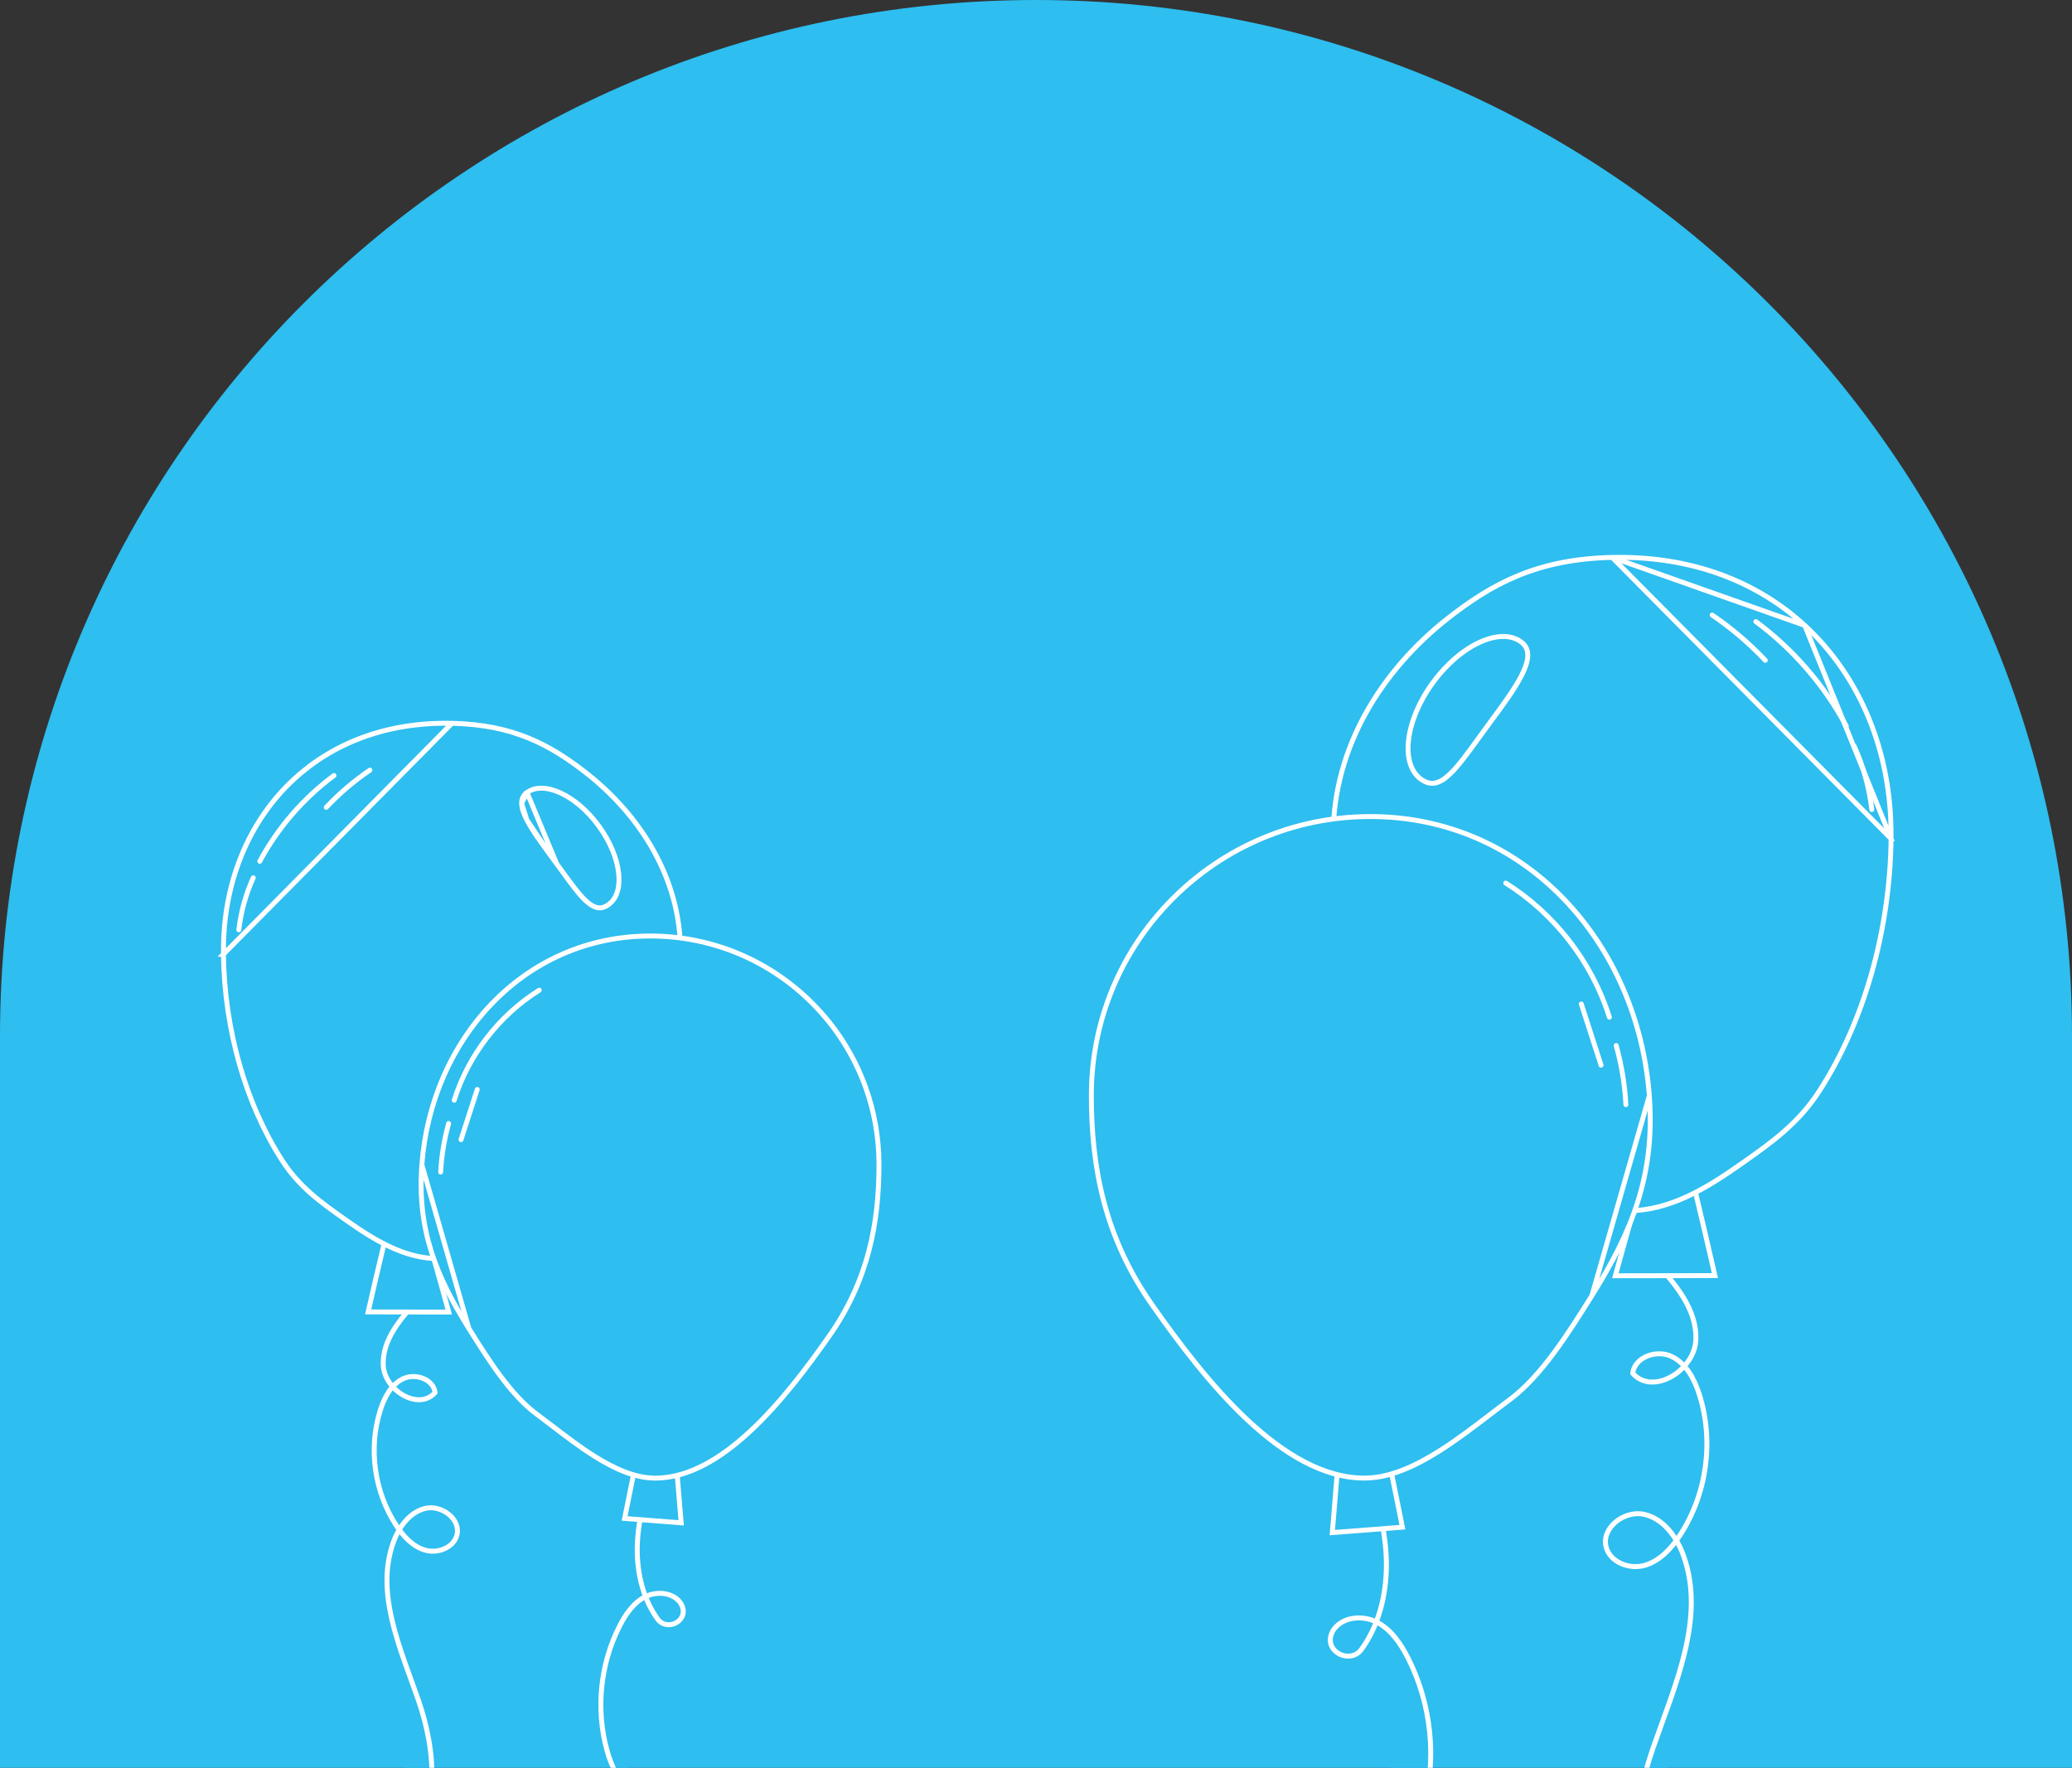 <svg width="422" height="360" viewBox="0 0 422 360" fill="none" xmlns="http://www.w3.org/2000/svg">
<rect x="0" y="0" width="422" height="360" fill="#333333" stroke="none"/>
<g clip-path="url(#clip0_833_17058)">
<path d="M0 211C0 94.468 94.468 0 211 0C327.532 0 422 94.468 422 211V360H0V211Z" fill="#2EBEF0"/>
<path d="M336.932 256.821C341.153 261.378 345.659 266.648 345.391 272.862C345.124 279.076 336.665 284.328 332.533 279.681C332.907 276.369 337.359 274.803 340.387 276.209C343.414 277.616 345.124 280.874 346.122 284.061C349.131 293.586 347.6 304.411 342.097 312.743C340.333 315.414 338 317.942 334.901 318.797C331.82 319.651 327.938 318.156 327.118 315.058C326.085 311.123 330.841 307.527 334.812 308.381C338.784 309.254 341.509 312.993 342.88 316.82C347.44 329.497 341.135 343.171 336.7 355.9C332.265 368.63 330.716 385.135 341.384 393.378C343.468 394.998 346.104 396.173 348.704 395.764C351.304 395.354 353.691 392.897 353.281 390.298C352.658 386.274 346.353 385.794 343.628 388.82C340.903 391.829 340.814 396.334 340.885 400.393C341.01 408.832 341.153 417.289 341.277 425.728" fill="#2EBEF0"/>
<path d="M336.932 256.821C341.153 261.378 345.659 266.648 345.391 272.862C345.124 279.076 336.665 284.328 332.533 279.681C332.907 276.369 337.359 274.803 340.387 276.209C343.414 277.616 345.124 280.874 346.122 284.061C349.131 293.586 347.6 304.411 342.097 312.743C340.333 315.414 338 317.942 334.901 318.797C331.82 319.651 327.938 318.156 327.118 315.058C326.085 311.123 330.841 307.527 334.812 308.381C338.784 309.254 341.509 312.993 342.88 316.82C347.44 329.497 341.135 343.171 336.7 355.9C332.265 368.63 330.716 385.135 341.384 393.378C343.468 394.998 346.104 396.173 348.704 395.764C351.304 395.354 353.691 392.897 353.281 390.298C352.658 386.274 346.353 385.794 343.628 388.82C340.903 391.829 340.814 396.334 340.885 400.393C341.01 408.832 341.153 417.289 341.277 425.728" stroke="white" stroke-width="1.01" stroke-linecap="round" stroke-linejoin="round"/>
<path d="M349.271 259.776L328.988 259.809L334.862 238.725C336.699 238.206 338.037 238.069 339.404 237.929L339.409 237.929C340.733 237.794 342.086 237.655 343.898 237.162C344.836 240.744 346.172 246.366 347.295 251.185C347.883 253.707 348.411 256.007 348.793 257.677C348.984 258.511 349.138 259.188 349.244 259.657L349.271 259.776Z" fill="#2EBEF0" stroke="white"/>
<path d="M385.154 170.81H385.138L385.142 170.307C385.265 153.304 378.955 137.849 367.565 127.361L385.154 170.81ZM385.154 170.81C384.923 189.621 379.617 208.086 370.617 222.063L370.617 222.064C366.304 228.792 360.806 232.666 354.831 236.877L354.649 237.005C347.647 241.939 340.124 246.564 331.589 246.564C315.999 246.564 300.987 235.437 289.838 220.255C278.698 205.085 271.517 185.998 271.517 170.31C271.517 152.004 281.582 136.433 294.676 126.086C303.983 118.745 313.196 113.852 328.34 113.517L385.154 170.81ZM328.34 113.517C344.569 113.163 357.905 118.48 367.564 127.361L328.34 113.517Z" fill="#2EBEF0" stroke="white"/>
<path d="M309.778 130.708L309.779 130.708C310.767 131.431 311.172 132.348 311.159 133.468C311.146 134.624 310.685 136.011 309.873 137.602C308.502 140.29 306.221 143.393 303.791 146.699C303.344 147.308 302.892 147.923 302.439 148.544C301.981 149.171 301.538 149.781 301.11 150.372C298.804 153.551 296.909 156.165 295.134 157.793C294.088 158.752 293.138 159.316 292.225 159.475C291.337 159.63 290.412 159.415 289.371 158.655C287.327 157.16 286.466 154.287 286.881 150.692C287.295 147.114 288.969 142.935 291.831 139.021C294.692 135.107 298.168 132.241 301.451 130.758C304.749 129.268 307.744 129.215 309.778 130.708Z" fill="#2EBEF0" stroke="white"/>
<path d="M357.609 126.583C365.214 132.21 371.536 139.527 376.024 147.859L357.609 126.583Z" fill="#2EBEF0"/>
<path d="M357.609 126.583C365.214 132.21 371.536 139.527 376.024 147.859" stroke="white" stroke-linecap="round" stroke-linejoin="round"/>
<path d="M377.645 151.954C379.497 156.031 380.708 160.411 381.224 164.862L377.645 151.954Z" fill="#2EBEF0"/>
<path d="M377.645 151.954C379.497 156.031 380.708 160.411 381.224 164.862" stroke="white" stroke-linecap="round" stroke-linejoin="round"/>
<path d="M348.704 125.248C352.64 127.919 356.273 131.017 359.533 134.471L348.704 125.248Z" fill="#2EBEF0"/>
<path d="M348.704 125.248C352.64 127.919 356.273 131.017 359.533 134.471" stroke="white" stroke-linecap="round" stroke-linejoin="round"/>
<path d="M276.484 293.497C279.191 301.099 281.916 308.844 282.326 316.909C282.646 323.55 281.168 330.547 277.303 335.871C275.059 338.951 269.912 336.512 271.123 332.897C271.266 332.47 271.48 332.061 271.747 331.704C273.706 329.176 277.66 328.909 280.491 330.387C283.323 331.865 285.247 334.678 286.707 337.526C291.551 346.98 292.709 358.25 289.859 368.488C288.809 372.262 287.081 376.09 283.875 378.351C280.67 380.612 275.665 380.666 273.225 377.586C273.617 374.595 277.553 373.188 280.331 374.345C283.109 375.503 284.819 378.298 286.066 381.04C291.961 394.108 290.981 410.078 283.377 422.256C282.522 423.609 281.044 424.553 279.441 424.535C274.721 424.535 276.057 416.968 280.153 416.327C284.018 415.722 287.402 418.98 289.396 422.345C294.953 431.764 294.739 444.315 288.844 453.538C287.117 456.244 284.677 458.826 281.489 459.324C279.316 459.663 276.894 458.541 275.754 456.778C274.899 455.461 275.825 453.698 277.392 453.663C283.947 453.502 289.485 460.642 291.07 467.461C292.834 475.045 292.193 483.413 296.2 490.108" fill="#2EBEF0"/>
<path d="M276.484 293.497C279.191 301.099 281.916 308.844 282.326 316.909C282.646 323.55 281.168 330.547 277.303 335.871C275.059 338.951 269.912 336.512 271.123 332.897C271.266 332.47 271.48 332.061 271.747 331.704C273.706 329.176 277.66 328.909 280.491 330.387C283.323 331.865 285.247 334.678 286.707 337.526C291.551 346.98 292.709 358.25 289.859 368.488C288.809 372.262 287.081 376.09 283.875 378.351C280.67 380.612 275.665 380.666 273.225 377.586C273.617 374.595 277.553 373.188 280.331 374.345C283.109 375.503 284.819 378.298 286.066 381.04C291.961 394.108 290.981 410.078 283.377 422.256C282.522 423.609 281.044 424.553 279.441 424.535C274.721 424.535 276.057 416.968 280.153 416.327C284.018 415.722 287.402 418.98 289.396 422.345C294.953 431.764 294.739 444.315 288.844 453.538C287.117 456.244 284.677 458.826 281.489 459.324C279.316 459.663 276.894 458.541 275.754 456.778C274.899 455.461 275.825 453.698 277.392 453.663C283.947 453.502 289.485 460.642 291.07 467.461C292.834 475.045 292.193 483.413 296.2 490.108" stroke="white" stroke-width="1.01" stroke-linecap="round" stroke-linejoin="round"/>
<path d="M285.626 311.008L271.349 312.111L273.179 289.881C274.738 289.386 275.882 289.253 277.058 289.115L277.063 289.115C278.203 288.982 279.374 288.846 280.927 288.371C281.742 291.957 282.905 297.557 283.884 302.359C284.398 304.881 284.861 307.181 285.195 308.85C285.363 309.685 285.498 310.362 285.591 310.831L285.626 311.008Z" fill="#2EBEF0" stroke="white"/>
<path d="M335.915 223.136V223.117V223.101C334.726 207.444 328.361 193.231 318.371 182.944L318.371 182.943C308.397 172.655 294.793 166.288 279.103 166.288C263.408 166.288 249.196 172.659 238.921 182.931L238.92 182.932C233.059 188.773 228.487 195.885 225.627 203.827L225.627 203.827C223.455 209.845 222.272 216.339 222.272 223.1C222.272 237.72 224.948 251.924 234.666 265.756L234.667 265.756C240.095 273.496 246.736 282.326 254.125 289.219C261.525 296.122 269.598 301.009 277.891 301.009C282.92 301.009 288.097 298.677 293.148 295.491C296.723 293.236 300.186 290.587 303.462 288.081C304.817 287.044 306.14 286.032 307.426 285.083C313.935 280.273 319.477 271.425 324.167 263.938L324.219 263.855L335.915 223.136ZM335.915 223.136L335.916 223.155M335.915 223.136L335.916 223.155M335.916 223.155C337.152 239.493 332.204 251.083 324.219 263.855L335.916 223.155Z" fill="#2EBEF0" stroke="white"/>
<path d="M306.673 179.836C316.629 186.067 324.269 195.948 327.778 207.147L306.673 179.836Z" fill="#2EBEF0"/>
<path d="M306.673 179.836C316.629 186.067 324.269 195.948 327.778 207.147" stroke="white" stroke-linecap="round" stroke-linejoin="round"/>
<path d="M329.167 212.916C330.253 216.85 330.93 220.892 331.143 224.969L329.167 212.916Z" fill="#2EBEF0"/>
<path d="M329.167 212.916C330.253 216.85 330.93 220.892 331.143 224.969" stroke="white" stroke-linecap="round" stroke-linejoin="round"/>
<path d="M322.061 204.459C323.396 208.607 324.75 212.755 326.086 216.922L322.061 204.459Z" fill="#2EBEF0"/>
<path d="M322.061 204.459C323.396 208.607 324.75 212.755 326.086 216.922" stroke="white" stroke-linecap="round" stroke-linejoin="round"/>
<path d="M84.997 264.836C81.532 268.577 77.834 272.903 78.053 278.003C78.272 283.103 85.216 287.414 88.608 283.6C88.301 280.882 84.646 279.596 82.161 280.751C79.676 281.905 78.272 284.579 77.454 287.195C74.983 295.014 76.24 303.899 80.758 310.738C82.205 312.93 84.12 315.005 86.663 315.707C89.192 316.408 92.379 315.181 93.052 312.638C93.9 309.408 89.996 306.456 86.737 307.158C83.477 307.874 81.24 310.943 80.114 314.085C76.372 324.49 81.547 335.713 85.187 346.162C88.827 356.611 90.099 370.158 81.342 376.924C79.632 378.254 77.468 379.219 75.334 378.883C73.2 378.546 71.241 376.53 71.577 374.396C72.089 371.093 77.264 370.699 79.5 373.183C81.737 375.653 81.81 379.35 81.752 382.682C81.649 389.609 81.532 396.551 81.43 403.478" fill="#2EBEF0"/>
<path d="M84.997 264.836C81.532 268.577 77.834 272.903 78.053 278.003C78.272 283.103 85.216 287.414 88.608 283.6C88.301 280.882 84.646 279.596 82.161 280.751C79.676 281.905 78.272 284.579 77.454 287.195C74.983 295.014 76.24 303.899 80.758 310.738C82.205 312.93 84.12 315.005 86.663 315.707C89.192 316.408 92.379 315.181 93.052 312.638C93.9 309.408 89.996 306.456 86.737 307.158C83.477 307.874 81.24 310.943 80.114 314.085C76.372 324.49 81.547 335.713 85.187 346.162C88.827 356.611 90.099 370.158 81.342 376.924C79.632 378.254 77.468 379.219 75.334 378.883C73.2 378.546 71.241 376.53 71.577 374.396C72.089 371.093 77.264 370.699 79.5 373.183C81.737 375.653 81.81 379.35 81.752 382.682C81.649 389.609 81.532 396.551 81.43 403.478" stroke="white" stroke-width="1.01" stroke-linecap="round" stroke-linejoin="round"/>
<path d="M74.98 267.172L91.399 267.199L86.622 250.056C85.147 249.643 84.067 249.532 82.958 249.419L82.953 249.419C81.887 249.31 80.793 249.198 79.343 248.81C78.574 251.752 77.49 256.314 76.577 260.231C76.095 262.301 75.661 264.189 75.348 265.559C75.193 266.237 75.067 266.788 74.98 267.172Z" fill="#2EBEF0" stroke="white"/>
<path d="M45.505 194.327H45.518L45.515 193.824C45.413 179.89 50.585 167.229 59.913 158.64C67.823 151.367 78.747 147.01 92.046 147.3L45.505 194.327ZM45.505 194.327C45.711 209.721 50.06 224.824 57.422 236.258L57.423 236.259C60.954 241.767 65.454 244.938 70.361 248.396L70.505 248.498C76.253 252.548 82.408 256.328 89.382 256.328C102.136 256.328 114.435 247.222 123.58 234.77C132.715 222.329 138.6 206.681 138.6 193.827C138.6 178.836 130.357 166.079 119.625 157.597C111.997 151.581 104.453 147.574 92.046 147.3L45.505 194.327Z" fill="#2EBEF0" stroke="white"/>
<path d="M107.336 161.394L107.337 161.393C108.97 160.195 111.389 160.227 114.083 161.444C116.761 162.654 119.602 164.995 121.943 168.198C124.285 171.4 125.652 174.816 125.989 177.735C126.328 180.67 125.622 182.989 123.981 184.188C123.143 184.801 122.407 184.968 121.707 184.845C120.982 184.719 120.217 184.269 119.365 183.487C117.915 182.157 116.366 180.021 114.473 177.411C114.121 176.925 113.757 176.424 113.38 175.908L107.336 161.394ZM107.336 161.394C106.55 161.969 106.23 162.694 106.24 163.585M107.336 161.394L106.24 163.585M106.24 163.585C106.251 164.514 106.622 165.638 107.286 166.939M106.24 163.585L107.286 166.939M107.286 166.939C108.408 169.139 110.274 171.678 112.269 174.393M107.286 166.939L112.269 174.393M112.269 174.393C112.636 174.892 113.008 175.398 113.38 175.908L112.269 174.393Z" fill="#2EBEF0" stroke="white"/>
<path d="M68.025 157.936C61.783 162.554 56.593 168.56 52.909 175.399L68.025 157.936Z" fill="#2EBEF0"/>
<path d="M68.025 157.936C61.783 162.554 56.593 168.56 52.909 175.399" stroke="white" stroke-linecap="round" stroke-linejoin="round"/>
<path d="M51.578 178.76C50.058 182.107 49.064 185.702 48.64 189.355L51.578 178.76Z" fill="#2EBEF0"/>
<path d="M51.578 178.76C50.058 182.107 49.064 185.702 48.64 189.355" stroke="white" stroke-linecap="round" stroke-linejoin="round"/>
<path d="M75.334 156.84C72.103 159.032 69.121 161.574 66.445 164.41L75.334 156.84Z" fill="#2EBEF0"/>
<path d="M75.334 156.84C72.103 159.032 69.121 161.574 66.445 164.41" stroke="white" stroke-linecap="round" stroke-linejoin="round"/>
<path d="M134.612 294.94C132.39 301.181 130.153 307.538 129.817 314.158C129.554 319.609 130.767 325.352 133.94 329.721C135.782 332.25 140.006 330.248 139.012 327.281C138.895 326.93 138.72 326.594 138.501 326.302C136.893 324.227 133.647 324.007 131.323 325.22C128.999 326.433 127.42 328.742 126.221 331.08C122.245 338.84 121.295 348.091 123.633 356.494C124.496 359.592 125.914 362.734 128.545 364.59C131.177 366.446 135.285 366.49 137.287 363.962C136.966 361.507 133.735 360.352 131.454 361.302C129.174 362.252 127.771 364.546 126.747 366.797C121.908 377.523 122.713 390.632 128.955 400.628C129.656 401.739 130.87 402.513 132.185 402.498C136.059 402.498 134.963 396.288 131.601 395.761C128.428 395.265 125.651 397.939 124.014 400.701C119.453 408.432 119.628 418.734 124.467 426.304C125.885 428.526 127.887 430.645 130.504 431.054C132.288 431.332 134.276 430.411 135.211 428.964C135.913 427.883 135.153 426.436 133.867 426.407C128.487 426.275 123.94 432.135 122.639 437.732C121.192 443.958 121.718 450.826 118.429 456.321" fill="#2EBEF0"/>
<path d="M134.612 294.94C132.39 301.181 130.153 307.538 129.817 314.158C129.554 319.609 130.767 325.352 133.94 329.721C135.782 332.25 140.006 330.248 139.012 327.281C138.895 326.93 138.72 326.594 138.501 326.302C136.893 324.227 133.647 324.007 131.323 325.22C128.999 326.433 127.42 328.742 126.221 331.08C122.245 338.84 121.295 348.091 123.633 356.494C124.496 359.592 125.914 362.734 128.545 364.59C131.177 366.446 135.285 366.49 137.287 363.962C136.966 361.507 133.735 360.352 131.454 361.302C129.174 362.252 127.771 364.546 126.747 366.797C121.908 377.523 122.713 390.632 128.955 400.628C129.656 401.739 130.87 402.513 132.185 402.498C136.059 402.498 134.963 396.288 131.601 395.761C128.428 395.265 125.651 397.939 124.014 400.701C119.453 408.432 119.628 418.734 124.467 426.304C125.885 428.526 127.887 430.645 130.504 431.054C132.288 431.332 134.276 430.411 135.211 428.964C135.913 427.883 135.153 426.436 133.867 426.407C128.487 426.275 123.94 432.135 122.639 437.732C121.192 443.958 121.718 450.826 118.429 456.321" stroke="white" stroke-width="1.01" stroke-linecap="round" stroke-linejoin="round"/>
<path d="M127.216 309.232L138.729 310.122L137.24 292.04C135.999 291.651 135.08 291.544 134.13 291.433L134.126 291.433C133.211 291.326 132.269 291.216 131.031 290.847C130.364 293.792 129.421 298.332 128.626 302.232C128.204 304.302 127.824 306.19 127.55 307.56C127.412 308.246 127.301 308.801 127.225 309.186L127.216 309.232Z" fill="#2EBEF0" stroke="white"/>
<path d="M85.921 237.191V237.172V237.162C86.895 224.332 92.111 212.687 100.295 204.259L100.296 204.259C108.466 195.831 119.61 190.615 132.463 190.615C145.321 190.615 156.963 195.834 165.382 204.25L165.382 204.25C170.184 209.036 173.93 214.863 176.273 221.369L176.273 221.369C178.051 226.298 179.021 231.619 179.021 237.157C179.021 249.146 176.827 260.785 168.864 272.119L168.863 272.119C164.408 278.471 158.962 285.713 152.904 291.364C146.835 297.025 140.23 301.017 133.457 301.017C129.355 301.017 125.124 299.114 120.982 296.502C118.051 294.653 115.214 292.483 112.526 290.427C111.413 289.575 110.326 288.743 109.268 287.962C103.94 284.024 99.398 276.773 95.544 270.621L95.507 270.563L85.921 237.191ZM85.921 237.191L85.919 237.21M85.921 237.191L85.919 237.21M85.919 237.21C84.907 250.594 88.958 260.087 95.507 270.562L85.919 237.21Z" fill="#2EBEF0" stroke="white"/>
<path d="M109.833 201.646C101.661 206.761 95.39 214.871 92.51 224.063L109.833 201.646Z" fill="#2EBEF0"/>
<path d="M109.833 201.646C101.661 206.761 95.39 214.871 92.51 224.063" stroke="white" stroke-linecap="round" stroke-linejoin="round"/>
<path d="M91.37 228.798C90.478 232.028 89.923 235.345 89.748 238.692L91.37 228.798Z" fill="#2EBEF0"/>
<path d="M91.37 228.798C90.478 232.028 89.923 235.345 89.748 238.692" stroke="white" stroke-linecap="round" stroke-linejoin="round"/>
<path d="M97.203 221.857C96.107 225.262 94.996 228.667 93.899 232.087L97.203 221.857Z" fill="#2EBEF0"/>
<path d="M97.203 221.857C96.107 225.262 94.996 228.667 93.899 232.087" stroke="white" stroke-linecap="round" stroke-linejoin="round"/>
</g>
<defs>
<clipPath id="clip0_833_17058">
<path d="M0 211C0 94.468 94.468 0 211 0V0C327.532 0 422 94.468 422 211V360H0V211Z" fill="white"/>
</clipPath>
</defs>
</svg>
